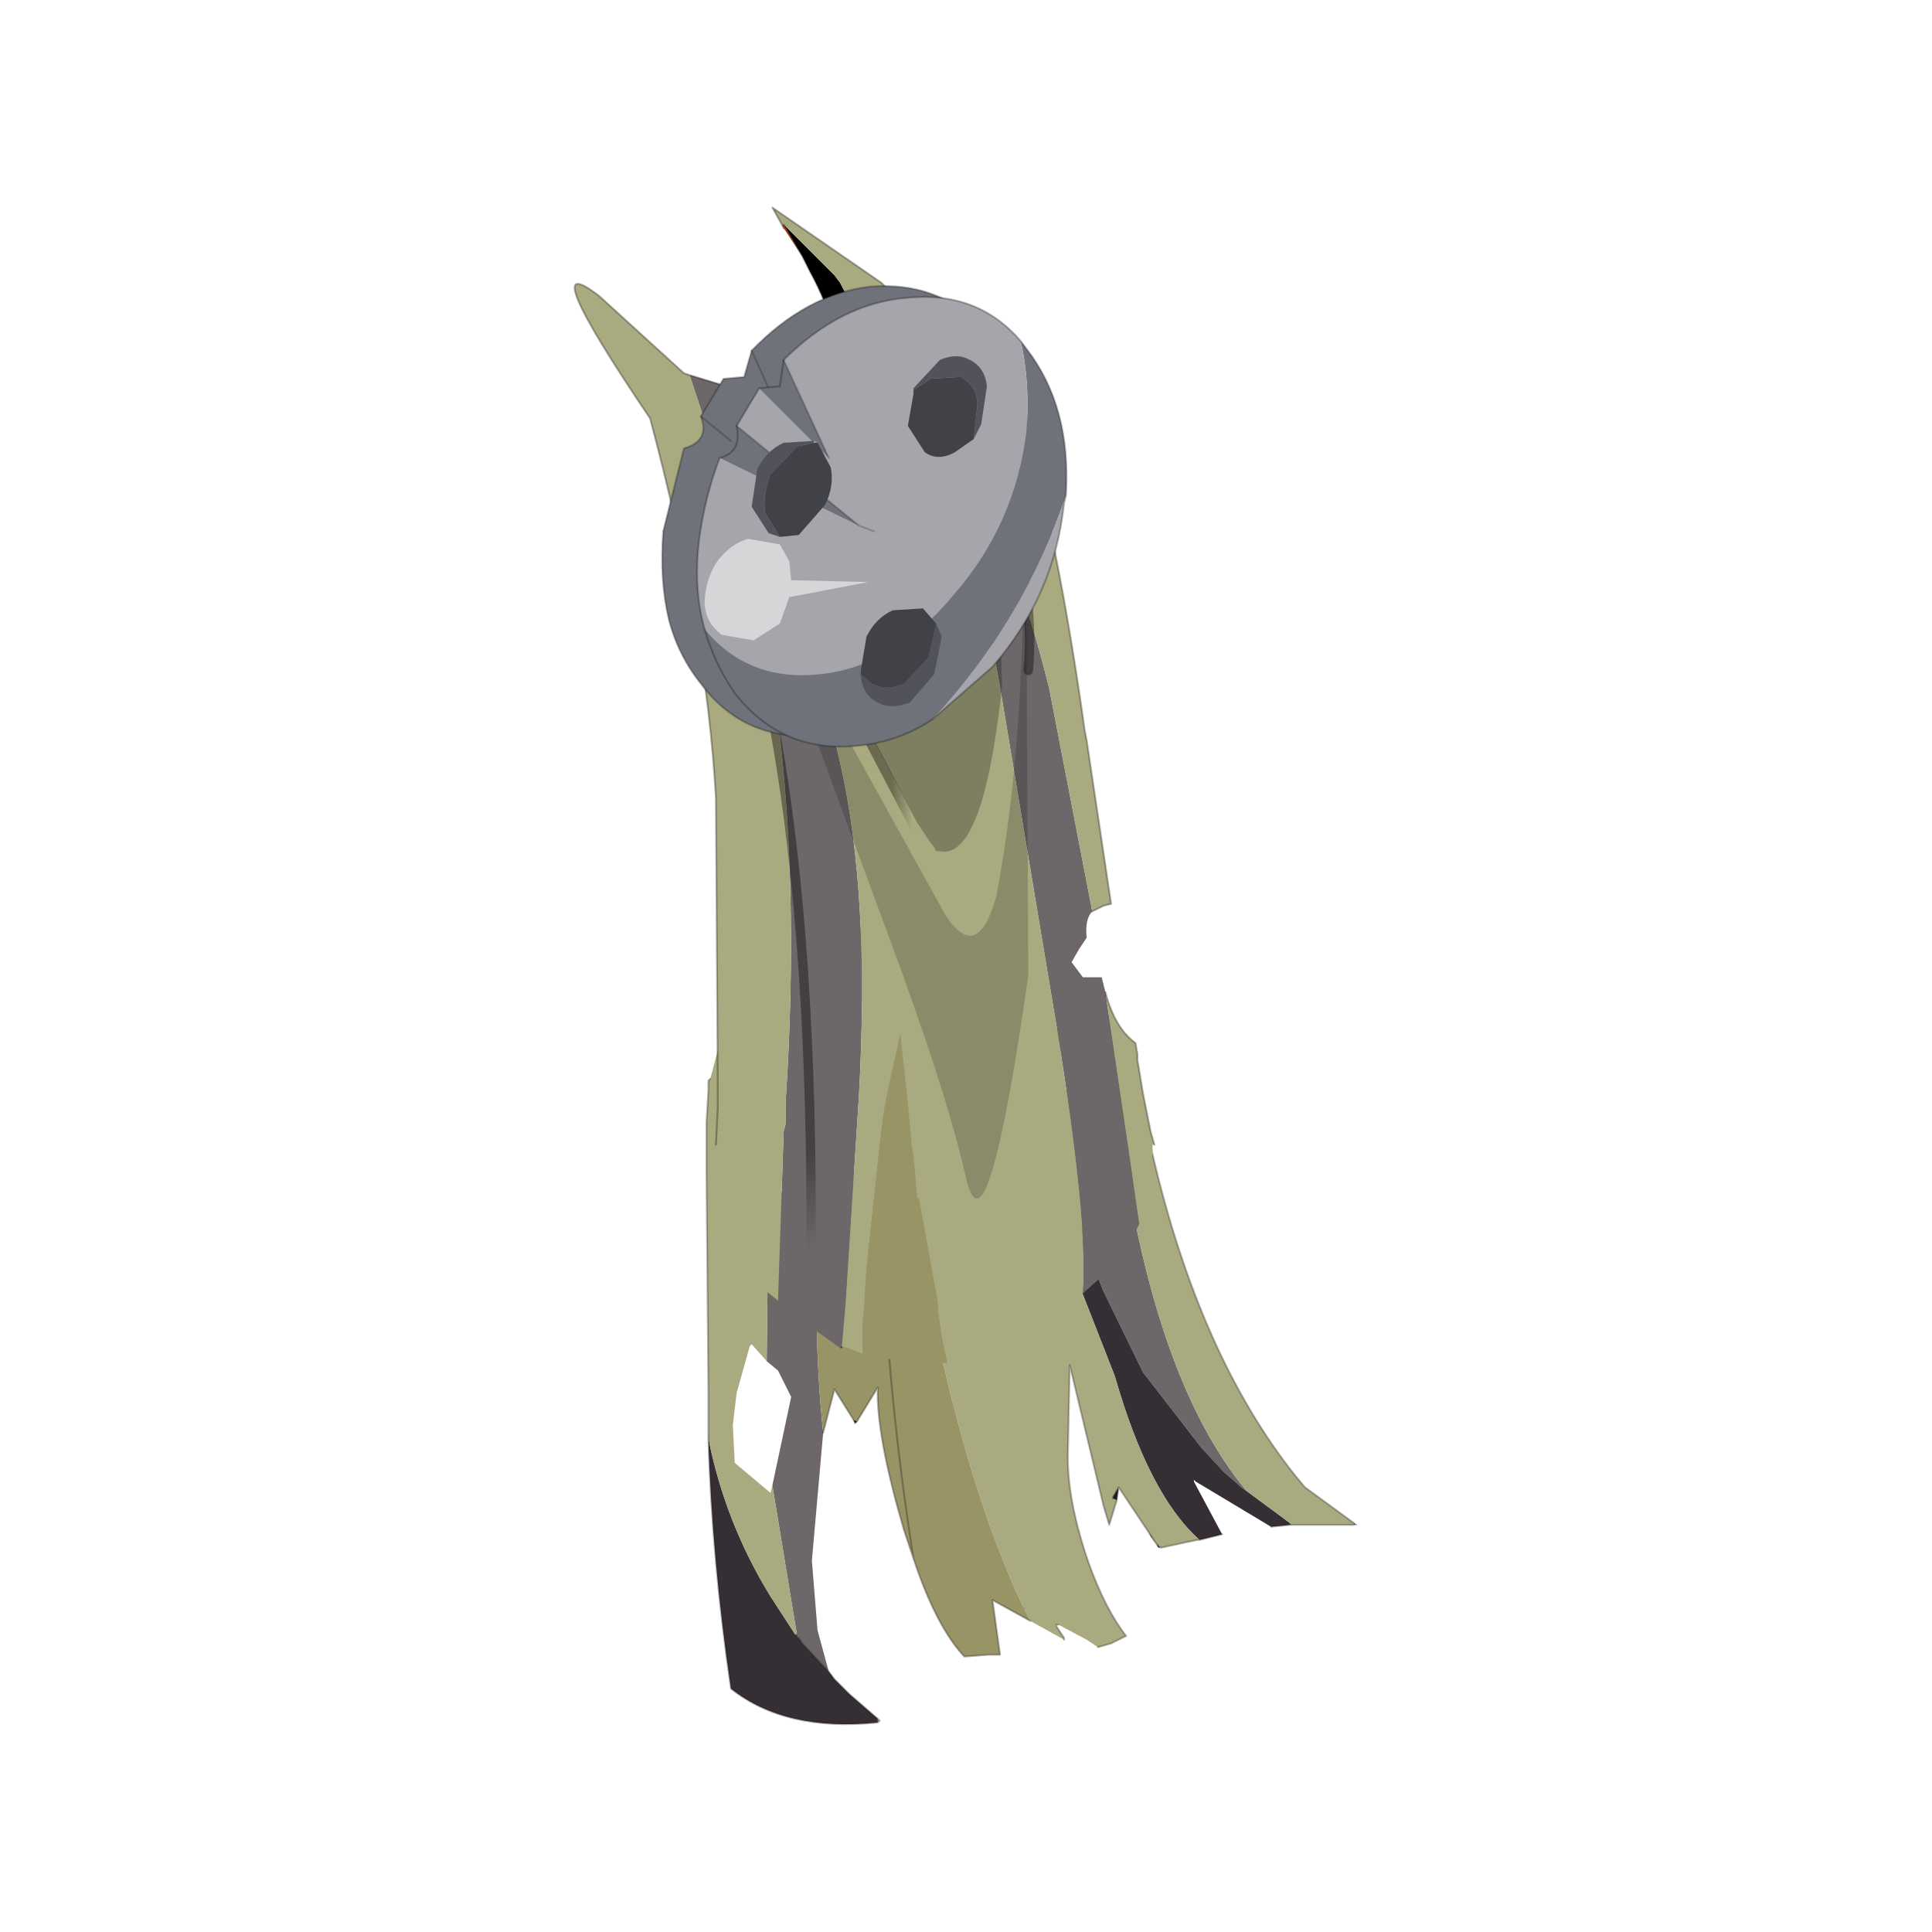 <?xml version="1.0" encoding="UTF-8" standalone="no"?>
<svg xmlns:xlink="http://www.w3.org/1999/xlink" height="440.0px" width="440.0px" xmlns="http://www.w3.org/2000/svg">
  <g transform="matrix(10.0, 0.0, 0.0, 10.0, 0.0, 0.0)">
    <use height="44.0" transform="matrix(0.909, 0.0, 0.0, 0.909, 2.0, 2.0)" width="44.0" xlink:href="#sprite0"/>
  </g>
  <defs>
    <g id="sprite0" transform="matrix(1.0, 0.0, 0.0, 1.0, 0.0, 0.0)">
      <use height="44.0" transform="matrix(1.0, 0.0, 0.0, 1.0, 0.0, 0.0)" width="44.0" xlink:href="#shape0"/>
      <use height="40.3" transform="matrix(0.943, 0.0, 0.0, 0.943, 12.2, 3.0)" width="20.8" xlink:href="#sprite1"/>
    </g>
    <g id="shape0" transform="matrix(1.0, 0.0, 0.0, 1.0, 0.0, 0.0)">
      <path d="M44.0 44.0 L0.0 44.0 0.0 0.0 44.0 0.0 44.0 44.0" fill="#43adca" fill-opacity="0.0" fill-rule="evenodd" stroke="none"/>
    </g>
    <g id="sprite1" transform="matrix(1.0, 0.0, 0.0, 1.0, 0.0, 0.0)">
      <use height="21.4" transform="matrix(1.0, 0.0, 0.0, 1.0, 3.5, 18.9)" width="17.3" xlink:href="#sprite2"/>
      <use height="31.0" transform="matrix(1.0, 0.0, 0.0, 1.0, 0.0, 0.0)" width="15.4" xlink:href="#sprite3"/>
    </g>
    <g id="sprite2" transform="matrix(1.0, 0.0, 0.0, 1.0, 5.85, 1.75)">
      <use height="21.4" transform="matrix(1.0, 0.0, 0.0, 1.0, -5.85, -1.75)" width="17.3" xlink:href="#shape1"/>
    </g>
    <g id="shape1" transform="matrix(1.0, 0.0, 0.0, 1.0, 5.85, 1.75)">
      <path d="M11.35 14.3 L11.45 14.35 11.35 14.35 11.35 14.3" fill="#555ba0" fill-rule="evenodd" stroke="none"/>
      <path d="M2.6 16.55 L2.65 16.55 2.6 16.6 2.6 16.55" fill="#596a61" fill-rule="evenodd" stroke="none"/>
      <path d="M6.2 14.95 L6.95 14.8 6.25 14.95 6.2 14.95" fill="#856e35" fill-rule="evenodd" stroke="none"/>
      <path d="M4.1 6.55 L4.1 6.5 4.1 6.3 4.15 6.5 4.15 6.55 4.1 6.55 M9.7 14.35 L9.65 14.35 9.65 14.3 9.7 14.35" fill="#4a5f18" fill-rule="evenodd" stroke="none"/>
      <path d="M3.55 0.8 L3.55 0.75 3.25 -0.55 3.25 -0.7 3.4 -0.6 3.55 0.8" fill="#a64014" fill-rule="evenodd" stroke="none"/>
      <path d="M3.65 17.4 L3.65 17.35 3.65 17.4 M5.05 13.7 L4.95 13.65 4.95 13.6 5.1 13.35 5.05 13.7 M4.15 6.5 L4.2 6.55 4.25 6.9 4.15 6.55 4.15 6.5 M4.65 0.6 L4.7 0.65 4.65 0.65 4.65 0.6 M5.1 13.35 L4.95 13.65 5.1 13.35 M-3.4 17.35 L-3.5 17.25 -3.45 17.25 -3.4 17.35" fill="#202020" fill-rule="evenodd" stroke="none"/>
      <path d="M5.9 14.55 L6.1 14.85 6.2 14.95 6.15 14.95 6.1 14.85 5.95 14.65 5.9 14.55 M-1.85 11.6 L-1.9 11.65 -1.95 11.55 -1.85 11.6" fill="#1a1a1a" fill-rule="evenodd" stroke="none"/>
      <path d="M-1.3 19.5 L-1.25 19.55 -1.3 19.6 -1.3 19.5" fill="#a7a7a7" fill-rule="evenodd" stroke="none"/>
      <path d="M4.2 6.55 L3.85 3.65 3.75 2.8 3.9 2.8 3.85 2.55 3.65 1.4 3.65 1.25 3.6 0.95 3.55 0.85 3.55 0.8 3.4 -0.6 3.45 -0.55 3.95 -0.15 3.95 -0.05 4.05 -0.1 4.3 0.15 4.65 0.6 4.65 0.65 5.1 3.65 Q6.0 10.45 8.5 13.45 L8.35 13.35 8.3 13.3 8.25 13.25 7.9 12.95 7.3 12.3 5.75 10.3 4.7 8.15 4.4 7.4 4.35 7.2 4.25 6.9 4.2 6.55 M-2.75 11.9 L-3.05 15.3 -2.9 17.15 -2.6 18.25 -3.3 17.5 -3.4 17.35 -3.45 17.25 -4.1 13.3 -3.6 10.95 -3.95 10.25 -4.25 10.0 -4.2 5.4 -3.4 5.65 -2.85 5.55 Q-3.05 9.05 -2.75 11.9" fill="#6d6769" fill-rule="evenodd" stroke="none"/>
      <path d="M7.25 14.75 Q5.9 13.55 5.0 10.4 L4.1 8.1 4.1 7.75 4.1 7.4 4.1 7.1 4.1 6.55 4.15 6.55 4.25 6.9 4.35 7.2 4.4 7.4 4.7 8.15 5.75 10.3 7.3 12.3 7.9 12.95 8.25 13.25 8.3 13.3 8.35 13.35 8.5 13.45 9.65 14.3 9.65 14.35 9.15 14.4 7.15 13.2 7.1 13.15 7.1 13.2 7.85 14.6 7.25 14.75 M-2.6 18.25 L-2.45 18.45 -2.05 18.85 -1.3 19.5 -1.3 19.6 Q-3.75 19.85 -5.2 18.7 -5.7 15.3 -5.8 12.05 -5.35 14.3 -4.15 16.25 L-3.5 17.25 -3.4 17.35 -3.3 17.5 -2.6 18.25" fill="#352e35" fill-rule="evenodd" stroke="none"/>
      <path d="M-1.3 2.3 L-1.7 0.5 -2.25 -0.85 -2.45 -1.25 -1.8 -1.5 -1.75 -1.55 -1.65 -1.55 -1.1 -1.65 -0.75 -1.7 -0.1 -1.75 0.05 -1.75 0.7 -1.7 0.8 -1.7 0.85 -1.7 1.1 -1.6 1.1 -1.55 1.05 -1.5 1.15 -0.75 1.15 -0.55 1.3 0.95 1.5 2.55 1.55 2.8 1.6 2.8 1.6 2.55 1.4 0.95 1.2 -0.55 1.2 -0.75 1.1 -1.5 1.1 -1.55 1.15 -1.6 1.3 -1.6 1.8 -1.45 1.95 -1.4 2.45 -1.2 2.7 -1.05 3.0 -0.85 3.05 -0.55 3.4 0.85 3.2 0.95 3.4 0.95 3.6 1.65 3.4 2.3 3.3 2.55 3.25 2.7 3.2 2.8 3.75 2.8 3.85 3.65 4.2 6.55 4.15 6.5 4.1 6.3 4.1 6.5 4.1 6.55 4.1 7.1 4.1 7.4 4.1 7.75 4.1 8.1 5.0 10.4 Q5.9 13.55 7.25 14.75 L7.2 14.75 6.95 14.8 6.2 14.95 6.1 14.85 5.9 14.55 5.1 13.35 4.95 13.6 4.95 13.65 5.05 13.7 4.85 14.35 4.7 13.85 3.8 10.1 3.75 12.55 Q3.75 13.75 4.3 15.35 4.75 16.6 5.3 17.3 L4.9 17.5 4.55 17.6 4.25 17.4 3.5 17.0 3.45 17.0 3.45 17.05 3.65 17.35 3.65 17.4 2.75 16.9 2.6 16.6 2.65 16.55 2.6 16.55 2.55 16.5 Q1.25 13.75 0.3 9.45 L0.15 8.75 0.05 8.05 -0.45 5.1 -0.6 3.95 -0.65 3.65 -0.75 2.8 -0.75 2.55 -0.95 0.95 -0.95 0.9 -0.95 0.7 -1.0 0.9 -1.0 0.95 -1.05 1.1 -1.3 2.3 M4.7 0.65 L4.9 0.95 5.5 2.3 5.55 2.55 5.6 2.8 5.7 3.3 5.7 3.35 5.8 3.65 6.0 4.5 Q7.25 9.85 9.8 13.05 L10.05 13.35 11.35 14.3 11.35 14.35 9.7 14.35 9.65 14.3 8.5 13.45 Q6.0 10.45 5.1 3.65 L4.65 0.65 4.7 0.65 M-5.8 12.05 L-5.8 10.75 -5.85 5.0 -5.85 4.0 -5.85 3.85 -5.85 3.65 -5.8 2.8 -5.8 2.65 -5.8 2.55 -5.75 2.5 -5.55 1.75 -5.3 1.25 -5.2 1.1 -5.2 1.55 Q-5.2 4.55 -4.2 5.4 L-4.25 10.0 -4.65 9.55 -4.7 9.6 -5.05 10.85 -5.15 11.7 -5.1 12.7 -4.15 13.5 -4.1 13.3 -3.45 17.25 -3.5 17.25 -4.15 16.25 Q-5.35 14.3 -5.8 12.05" fill="#aaaa80" fill-rule="evenodd" stroke="none"/>
      <path d="M-1.3 2.3 L-1.05 1.1 -1.0 0.95 -0.95 0.95 -0.75 2.55 -0.75 2.8 -0.65 3.65 -0.6 3.95 -0.45 5.1 0.05 8.05 0.15 8.75 0.3 9.45 Q1.25 13.75 2.55 16.5 L2.6 16.55 2.6 16.6 2.75 16.9 1.75 16.35 1.95 17.8 1.65 17.8 1.0 17.85 Q0.25 17.05 -0.35 15.25 L-0.6 14.5 Q-1.35 11.95 -1.3 10.7 L-1.85 11.6 -1.95 11.55 -2.45 10.75 -2.75 11.9 Q-3.05 9.05 -2.85 5.55 L-2.45 5.25 -2.3 5.25 Q-1.9 5.25 -1.6 4.65 L-1.5 4.35 -1.25 3.1 -1.3 2.3 M-1.05 1.1 Q-1.55 7.65 -0.35 15.25 -1.55 7.65 -1.05 1.1" fill="#999466" fill-rule="evenodd" stroke="none"/>
      <path d="M3.65 17.35 L3.45 17.05 3.45 17.0 3.5 17.0 M4.55 17.6 L4.9 17.5 5.3 17.3 Q4.75 16.6 4.3 15.35 3.75 13.75 3.75 12.55 L3.8 10.1 4.7 13.85 4.85 14.35 5.05 13.7 M4.95 13.65 L4.95 13.6 5.1 13.35 5.9 14.55 6.1 14.85 6.2 14.95 M6.95 14.8 L7.2 14.75 7.25 14.75 M3.75 2.8 L3.65 1.65 3.55 0.85 3.55 0.8 M5.7 3.3 L5.7 3.35 5.8 3.65 6.0 4.5 Q7.25 9.85 9.8 13.05 L10.05 13.35 11.35 14.3 M11.35 14.35 L9.7 14.35 9.65 14.35 9.15 14.4 M7.85 14.6 L7.25 14.75 M6.95 14.8 L6.25 14.95 6.2 14.95 M2.75 16.9 L1.75 16.35 1.95 17.8 1.65 17.8 1.0 17.85 Q0.25 17.05 -0.35 15.25 L-0.6 14.5 Q-1.35 11.95 -1.3 10.7 L-1.85 11.6 -1.9 11.65 -1.95 11.55 -2.45 10.75 -2.75 11.9 M-2.6 18.25 L-2.45 18.45 -2.05 18.85 -1.3 19.5 -1.25 19.55 -1.3 19.6 Q-3.75 19.85 -5.2 18.7 -5.7 15.3 -5.8 12.05 L-5.8 10.75 -5.85 5.0 -5.85 4.0 -5.85 3.85 -5.85 3.65 -5.8 2.8 -5.8 2.65 -5.8 2.55 -5.75 2.5 M3.65 17.4 L3.65 17.35 M5.1 13.35 L5.05 13.7 M4.95 13.65 L5.1 13.35 M3.4 -0.6 L3.55 0.8 M-2.6 18.25 L-3.3 17.5 -3.4 17.35 M-0.35 15.25 Q-1.55 7.65 -1.05 1.1" fill="none" stroke="#131313" stroke-linecap="round" stroke-linejoin="round" stroke-opacity="0.302" stroke-width="0.05"/>
    </g>
    <g id="sprite3" transform="matrix(1.0, 0.0, 0.0, 1.0, 3.05, 2.05)">
      <use height="31.0" transform="matrix(1.0, 0.0, 0.0, 1.0, -3.05, -2.05)" width="15.4" xlink:href="#shape2"/>
    </g>
    <g id="shape2" transform="matrix(1.0, 0.0, 0.0, 1.0, 3.05, 2.05)">
      <path d="M2.5 -1.5 L2.45 -1.6 2.5 -1.6 3.0 -0.75 2.5 -1.5" fill="#c84524" fill-rule="evenodd" stroke="none"/>
      <path d="M12.35 22.85 L12.3 22.85 12.35 22.85" fill="#d9d2c4" fill-rule="evenodd" stroke="none"/>
      <path d="M4.05 28.2 L4.05 28.25 4.0 28.25 4.05 28.2" fill="#161616" fill-rule="evenodd" stroke="none"/>
      <path d="M3.0 -0.75 L2.5 -1.6 3.85 -0.25 4.0 -0.05 4.65 1.2 4.65 1.3 4.45 2.25 4.4 2.25 4.1 2.55 3.9 2.75 3.9 2.55 Q4.1 1.3 3.2 -0.35 L3.05 -0.65 3.0 -0.75" fill="#000000" fill-rule="evenodd" stroke="none"/>
      <path d="M10.7 16.65 Q10.5 16.85 10.55 17.35 L10.35 17.65 10.15 18.0 10.45 18.4 10.95 18.4 11.05 18.8 11.7 23.2 11.95 24.95 11.9 25.05 11.85 25.15 11.45 25.9 10.45 26.8 Q10.6 24.95 9.75 19.7 L8.25 10.7 Q7.6 6.95 6.55 5.15 5.5 3.35 4.45 2.25 L4.65 1.3 Q6.1 2.8 7.4 4.95 8.65 7.1 9.55 10.7 L10.7 16.65 M4.0 28.25 L2.75 27.35 2.4 27.05 2.35 27.0 2.5 22.5 2.55 22.3 2.55 21.75 Q2.95 15.75 2.25 10.8 L1.5 6.95 0.0 2.4 1.15 2.75 2.7 7.05 4.0 12.7 Q4.8 16.2 4.5 21.55 L4.15 27.05 4.05 28.2 4.0 28.25" fill="#6d6769" fill-rule="evenodd" stroke="none"/>
      <path d="M2.5 -1.6 L2.45 -1.6 2.2 -2.05 5.1 -0.05 5.25 0.1 5.65 0.35 8.75 3.05 Q9.8 6.8 10.5 11.85 L10.55 12.1 11.2 16.45 11.0 16.5 10.7 16.65 9.55 10.7 Q8.65 7.1 7.4 4.95 6.1 2.8 4.65 1.3 L4.65 1.2 4.0 -0.05 3.85 -0.25 2.5 -1.6 M11.05 18.8 Q11.3 19.75 11.85 20.15 L11.9 20.45 11.9 20.6 12.05 21.5 12.1 21.75 12.25 22.5 12.35 22.85 12.3 22.85 12.3 23.05 12.15 24.4 11.95 24.95 11.7 23.2 11.05 18.8 M10.45 26.8 L10.0 27.05 9.4 27.35 9.1 27.5 Q8.25 27.95 8.05 28.15 L7.6 28.35 6.85 28.65 6.7 27.95 6.6 27.25 6.6 27.05 6.1 24.3 6.05 24.25 5.95 23.15 5.9 22.85 5.8 21.75 5.6 19.9 5.4 20.8 5.2 21.75 5.15 22.1 5.05 22.85 5.0 23.35 4.8 25.2 4.7 26.15 4.65 26.95 4.65 27.05 4.6 27.55 4.6 28.4 4.2 28.25 4.05 28.2 4.15 27.05 4.5 21.55 Q4.8 16.2 4.0 12.7 L2.7 7.05 1.15 2.75 2.4 3.15 2.8 3.25 3.3 2.8 3.85 2.65 3.9 2.55 3.9 2.75 4.1 2.55 4.4 2.25 4.45 2.25 Q5.5 3.35 6.55 5.15 7.6 6.95 8.25 10.7 L9.75 19.7 Q10.6 24.95 10.45 26.8 M2.35 27.0 L2.3 26.95 2.05 26.75 1.65 26.25 Q0.95 25.3 0.7 24.2 L0.7 22.85 0.75 21.85 0.75 21.75 0.75 21.45 0.7 13.65 Q0.45 9.15 -1.05 3.55 -4.2 -1.1 -2.4 0.3 L-0.15 2.35 0.0 2.4 1.5 6.95 2.25 10.8 Q2.95 15.75 2.55 21.75 L2.55 22.3 2.5 22.5 2.35 27.0" fill="#aaaa80" fill-rule="evenodd" stroke="none"/>
      <path d="M6.85 28.65 L6.45 28.65 6.3 28.65 5.6 28.6 4.6 28.4 4.6 27.55 4.65 27.05 4.65 26.95 4.7 26.15 4.8 25.2 5.0 23.35 5.05 22.85 5.15 22.1 5.2 21.75 5.4 20.8 5.6 19.9 5.8 21.75 5.9 22.85 5.95 23.15 6.05 24.25 6.1 24.3 6.6 27.05 6.6 27.25 6.7 27.95 6.85 28.65" fill="#999466" fill-rule="evenodd" stroke="none"/>
      <path d="M2.45 -1.6 L2.5 -1.5 M3.0 -0.75 L2.5 -1.6 M2.45 -1.6 L2.2 -2.05 5.1 -0.05 5.25 0.1 5.65 0.35 8.75 3.05 Q9.8 6.8 10.5 11.85 L10.55 12.1 11.2 16.45 11.0 16.5 10.7 16.65 M11.05 18.8 Q11.3 19.75 11.85 20.15 L11.9 20.45 11.9 20.6 12.05 21.5 12.1 21.75 12.25 22.5 12.35 22.85 M0.7 22.85 L0.75 21.85 0.75 21.75 0.75 21.45 0.7 13.65 Q0.45 9.15 -1.05 3.55 -4.2 -1.1 -2.4 0.3 L-0.15 2.35 0.0 2.4 1.15 2.75 2.4 3.15 2.8 3.25 3.3 2.8 3.85 2.65 3.9 2.55 Q4.1 1.3 3.2 -0.35 L3.05 -0.65 3.0 -0.75 M4.65 1.2 L4.65 1.3 M3.9 2.75 L3.9 2.55 M4.45 2.25 L4.65 1.3" fill="none" stroke="#000000" stroke-linecap="round" stroke-linejoin="round" stroke-opacity="0.302" stroke-width="0.05"/>
      <path d="M-0.15 4.3 Q3.55 11.0 3.2 27.7 L3.2 28.15 3.15 28.4" fill="none" stroke="url(#gradient0)" stroke-linecap="round" stroke-linejoin="round" stroke-width="0.25"/>
      <path d="M3.15 28.4 L3.15 28.85" fill="none" stroke="url(#gradient1)" stroke-linecap="round" stroke-linejoin="round" stroke-width="0.25"/>
      <path d="M8.65 6.75 Q9.15 8.55 9.0 10.25" fill="none" stroke="url(#gradient2)" stroke-linecap="round" stroke-linejoin="round" stroke-width="0.25"/>
      <path d="M1.3 5.5 L6.45 15.3 6.9 15.95" fill="none" stroke="url(#gradient3)" stroke-linecap="round" stroke-linejoin="round" stroke-width="0.25"/>
      <path d="M0.8 4.3 Q6.15 7.65 6.45 4.55 L6.45 2.6 Q8.15 4.25 8.3 10.55 L8.3 10.7 Q7.8 15.3 6.65 15.05 L6.55 15.05 6.5 14.95 6.35 14.75 6.05 14.3 0.9 4.5 0.8 4.3" fill="#1a1a1a" fill-opacity="0.302" fill-rule="evenodd" stroke="none"/>
      <path d="M8.85 9.0 L8.95 8.55 9.0 18.35 Q7.9 26.05 7.35 23.75 6.85 21.5 5.25 17.2 L1.65 7.45 6.8 16.75 Q7.65 18.05 8.15 16.25 8.75 13.1 8.85 9.0" fill="#111111" fill-opacity="0.2" fill-rule="evenodd" stroke="none"/>
      <path d="M9.0 5.55 Q8.75 8.0 7.15 9.85 L5.6 11.3 3.55 11.95 Q1.5 12.2 0.3 10.6 -0.3 9.85 -0.55 8.9 -0.8 7.85 -0.7 6.55 L-0.15 4.35 Q0.55 4.15 0.3 3.5 L0.9 2.5 1.45 2.45 1.65 1.75 Q3.1 0.25 4.8 0.05 6.7 -0.1 7.85 1.25 L8.05 1.45 Q9.2 3.0 9.05 5.3 L9.0 5.55 M4.0 6.3 L3.6 6.1 2.7 5.45 3.6 6.1 4.0 6.3 M1.65 1.75 L2.8 4.3 1.65 1.75 M0.3 3.5 L1.1 4.15 0.3 3.5" fill="#6f727b" fill-rule="evenodd" stroke="none"/>
      <path d="M9.0 5.55 Q8.75 8.0 7.15 9.85 L5.6 11.3 3.55 11.95 Q1.5 12.2 0.3 10.6 -0.3 9.85 -0.55 8.9 -0.8 7.85 -0.7 6.55 L-0.15 4.35 Q0.55 4.15 0.3 3.5 L0.9 2.5 1.45 2.45 1.65 1.75 Q3.1 0.25 4.8 0.05 6.7 -0.1 7.85 1.25 L8.05 1.45 Q9.2 3.0 9.05 5.3 L9.0 5.55" fill="none" stroke="#131313" stroke-linecap="round" stroke-linejoin="round" stroke-opacity="0.302" stroke-width="0.05"/>
      <path d="M1.1 4.15 L0.3 3.5 M2.8 4.3 L1.65 1.75 M2.7 5.45 L3.6 6.1 4.0 6.3" fill="none" stroke="#000000" stroke-linecap="round" stroke-linejoin="round" stroke-opacity="0.2" stroke-width="0.05"/>
      <path d="M8.8 1.5 L8.95 1.7 Q10.15 3.25 10.0 5.6 8.9 8.9 6.45 11.55 5.55 12.15 4.45 12.25 2.45 12.45 1.2 10.85 0.65 10.05 0.4 9.15 1.55 10.55 3.45 10.35 5.45 10.15 7.05 8.2 8.65 6.35 8.95 3.9 9.05 2.6 8.8 1.5 M0.8 4.6 Q1.4 4.45 1.25 3.75 L4.5 6.4 0.8 4.6 M1.85 2.75 L2.4 2.7 2.5 2.0 3.7 4.6 1.85 2.75" fill="#6f727b" fill-rule="evenodd" stroke="none"/>
      <path d="M2.5 2.0 Q4.0 0.5 5.75 0.35 7.65 0.15 8.8 1.5 9.05 2.6 8.95 3.9 8.65 6.35 7.05 8.2 5.45 10.15 3.45 10.35 1.55 10.55 0.4 9.15 0.1 8.1 0.25 6.8 0.4 5.65 0.8 4.6 L4.5 6.4 4.9 6.55 4.5 6.4 1.25 3.75 1.85 2.75 3.7 4.6 2.5 2.0 M10.0 5.6 L9.95 5.8 Q9.7 8.25 8.05 10.15 L6.45 11.55 Q8.9 8.9 10.0 5.6" fill="#a6a5ab" fill-rule="evenodd" stroke="none"/>
      <path d="M2.5 2.0 Q4.0 0.5 5.75 0.35 7.65 0.15 8.8 1.5 L8.95 1.7 Q10.15 3.25 10.0 5.6 L9.95 5.8 Q9.7 8.25 8.05 10.15 L6.45 11.55 Q5.55 12.15 4.45 12.25 2.45 12.45 1.2 10.85 0.65 10.05 0.4 9.15 0.1 8.1 0.25 6.8 0.4 5.65 0.8 4.6 1.4 4.45 1.25 3.75 L1.85 2.75 2.4 2.7 2.5 2.0" fill="none" stroke="#131313" stroke-linecap="round" stroke-linejoin="round" stroke-opacity="0.302" stroke-width="0.05"/>
      <path d="M2.5 2.0 L3.7 4.6 M4.5 6.4 L4.9 6.55 M4.5 6.4 L1.25 3.75" fill="none" stroke="#000000" stroke-linecap="round" stroke-linejoin="round" stroke-opacity="0.2" stroke-width="0.05"/>
      <path d="M2.65 7.35 L2.7 7.85 4.75 7.9 2.65 8.3 2.4 9.0 1.7 9.45 0.85 9.3 Q0.45 9.0 0.4 8.5 0.4 7.9 0.7 7.4 1.05 6.9 1.55 6.75 L2.4 6.9 2.65 7.35" fill="#d6d6d8" fill-rule="evenodd" stroke="none"/>
      <path d="M2.4 6.7 L2.1 6.6 1.65 5.9 1.8 4.9 Q2.05 4.4 2.5 4.2 L3.3 4.15 3.3 4.2 2.85 4.3 2.15 5.05 Q1.95 5.55 2.0 6.05 L2.4 6.7" fill="#52525b" fill-rule="evenodd" stroke="none"/>
      <path d="M3.3 4.2 L3.3 4.15 3.4 4.2 3.3 4.2" fill="#a6a5ab" fill-rule="evenodd" stroke="none"/>
      <path d="M2.4 6.7 L2.0 6.05 Q1.95 5.55 2.15 5.05 L2.85 4.3 3.3 4.2 3.4 4.2 3.75 4.85 Q3.85 5.35 3.6 5.85 L2.9 6.65 2.4 6.7" fill="#414247" fill-rule="evenodd" stroke="none"/>
      <path d="M5.95 2.75 L6.65 2.0 Q7.1 1.8 7.45 2.0 7.85 2.2 7.9 2.7 L7.75 3.7 7.55 4.1 7.65 3.15 Q7.6 2.65 7.2 2.45 L6.4 2.5 5.95 2.8 5.95 2.75" fill="#52525b" fill-rule="evenodd" stroke="none"/>
      <path d="M5.95 2.9 L5.95 2.75 5.95 2.8 5.95 2.9" fill="#a6a5ab" fill-rule="evenodd" stroke="none"/>
      <path d="M7.55 4.1 L7.05 4.45 Q6.6 4.7 6.25 4.45 L5.8 3.75 5.95 2.9 5.95 2.8 6.4 2.5 7.2 2.45 Q7.6 2.65 7.65 3.15 L7.55 4.1" fill="#414247" fill-rule="evenodd" stroke="none"/>
      <path d="M4.55 10.4 L4.55 10.35 4.85 10.6 Q5.25 10.8 5.7 10.6 L6.35 9.9 6.55 9.0 6.7 9.35 6.5 10.35 5.85 11.1 Q5.35 11.3 5.0 11.1 4.6 10.9 4.55 10.4" fill="#52525b" fill-rule="evenodd" stroke="none"/>
      <path d="M4.55 10.35 L4.55 10.4 4.55 10.25 4.55 10.35" fill="#a6a5ab" fill-rule="evenodd" stroke="none"/>
      <path d="M6.55 9.0 L6.35 9.9 5.7 10.6 Q5.25 10.8 4.85 10.6 L4.55 10.35 4.55 10.25 4.7 9.35 Q4.95 8.85 5.4 8.65 L6.2 8.6 6.55 9.0" fill="#414247" fill-rule="evenodd" stroke="none"/>
    </g>
    <linearGradient gradientTransform="matrix(0.005, 0.012, -0.014, 0.006, 1.55, 17.05)" gradientUnits="userSpaceOnUse" id="gradient0" spreadMethod="pad" x1="-819.2" x2="819.2">
      <stop offset="0.0" stop-color="#000000" stop-opacity="0.0"/>
      <stop offset="0.239" stop-color="#000000" stop-opacity="0.392"/>
      <stop offset="0.788" stop-color="#000000" stop-opacity="0.373"/>
      <stop offset="0.902" stop-color="#000000" stop-opacity="0.0"/>
    </linearGradient>
    <linearGradient gradientTransform="matrix(0.005, 0.012, -0.014, 0.006, 1.5, 16.1)" gradientUnits="userSpaceOnUse" id="gradient1" spreadMethod="pad" x1="-819.2" x2="819.2">
      <stop offset="0.0" stop-color="#000000" stop-opacity="0.0"/>
      <stop offset="0.239" stop-color="#000000" stop-opacity="0.392"/>
      <stop offset="0.788" stop-color="#000000" stop-opacity="0.373"/>
      <stop offset="0.902" stop-color="#000000" stop-opacity="0.0"/>
    </linearGradient>
    <linearGradient gradientTransform="matrix(0.001, -0.009, 0.01, 0.002, 8.5, 10.3)" gradientUnits="userSpaceOnUse" id="gradient2" spreadMethod="pad" x1="-819.2" x2="819.2">
      <stop offset="0.0" stop-color="#000000" stop-opacity="0.0"/>
      <stop offset="0.239" stop-color="#000000" stop-opacity="0.392"/>
      <stop offset="0.788" stop-color="#000000" stop-opacity="0.373"/>
      <stop offset="0.902" stop-color="#000000" stop-opacity="0.0"/>
    </linearGradient>
    <linearGradient gradientTransform="matrix(0.003, 0.0, 0.0, 0.006, 3.95, 10.65)" gradientUnits="userSpaceOnUse" id="gradient3" spreadMethod="pad" x1="-819.2" x2="819.2">
      <stop offset="0.0" stop-color="#000000" stop-opacity="0.0"/>
      <stop offset="0.239" stop-color="#000000" stop-opacity="0.392"/>
      <stop offset="0.788" stop-color="#000000" stop-opacity="0.373"/>
      <stop offset="0.902" stop-color="#000000" stop-opacity="0.0"/>
    </linearGradient>
  </defs>
</svg>
